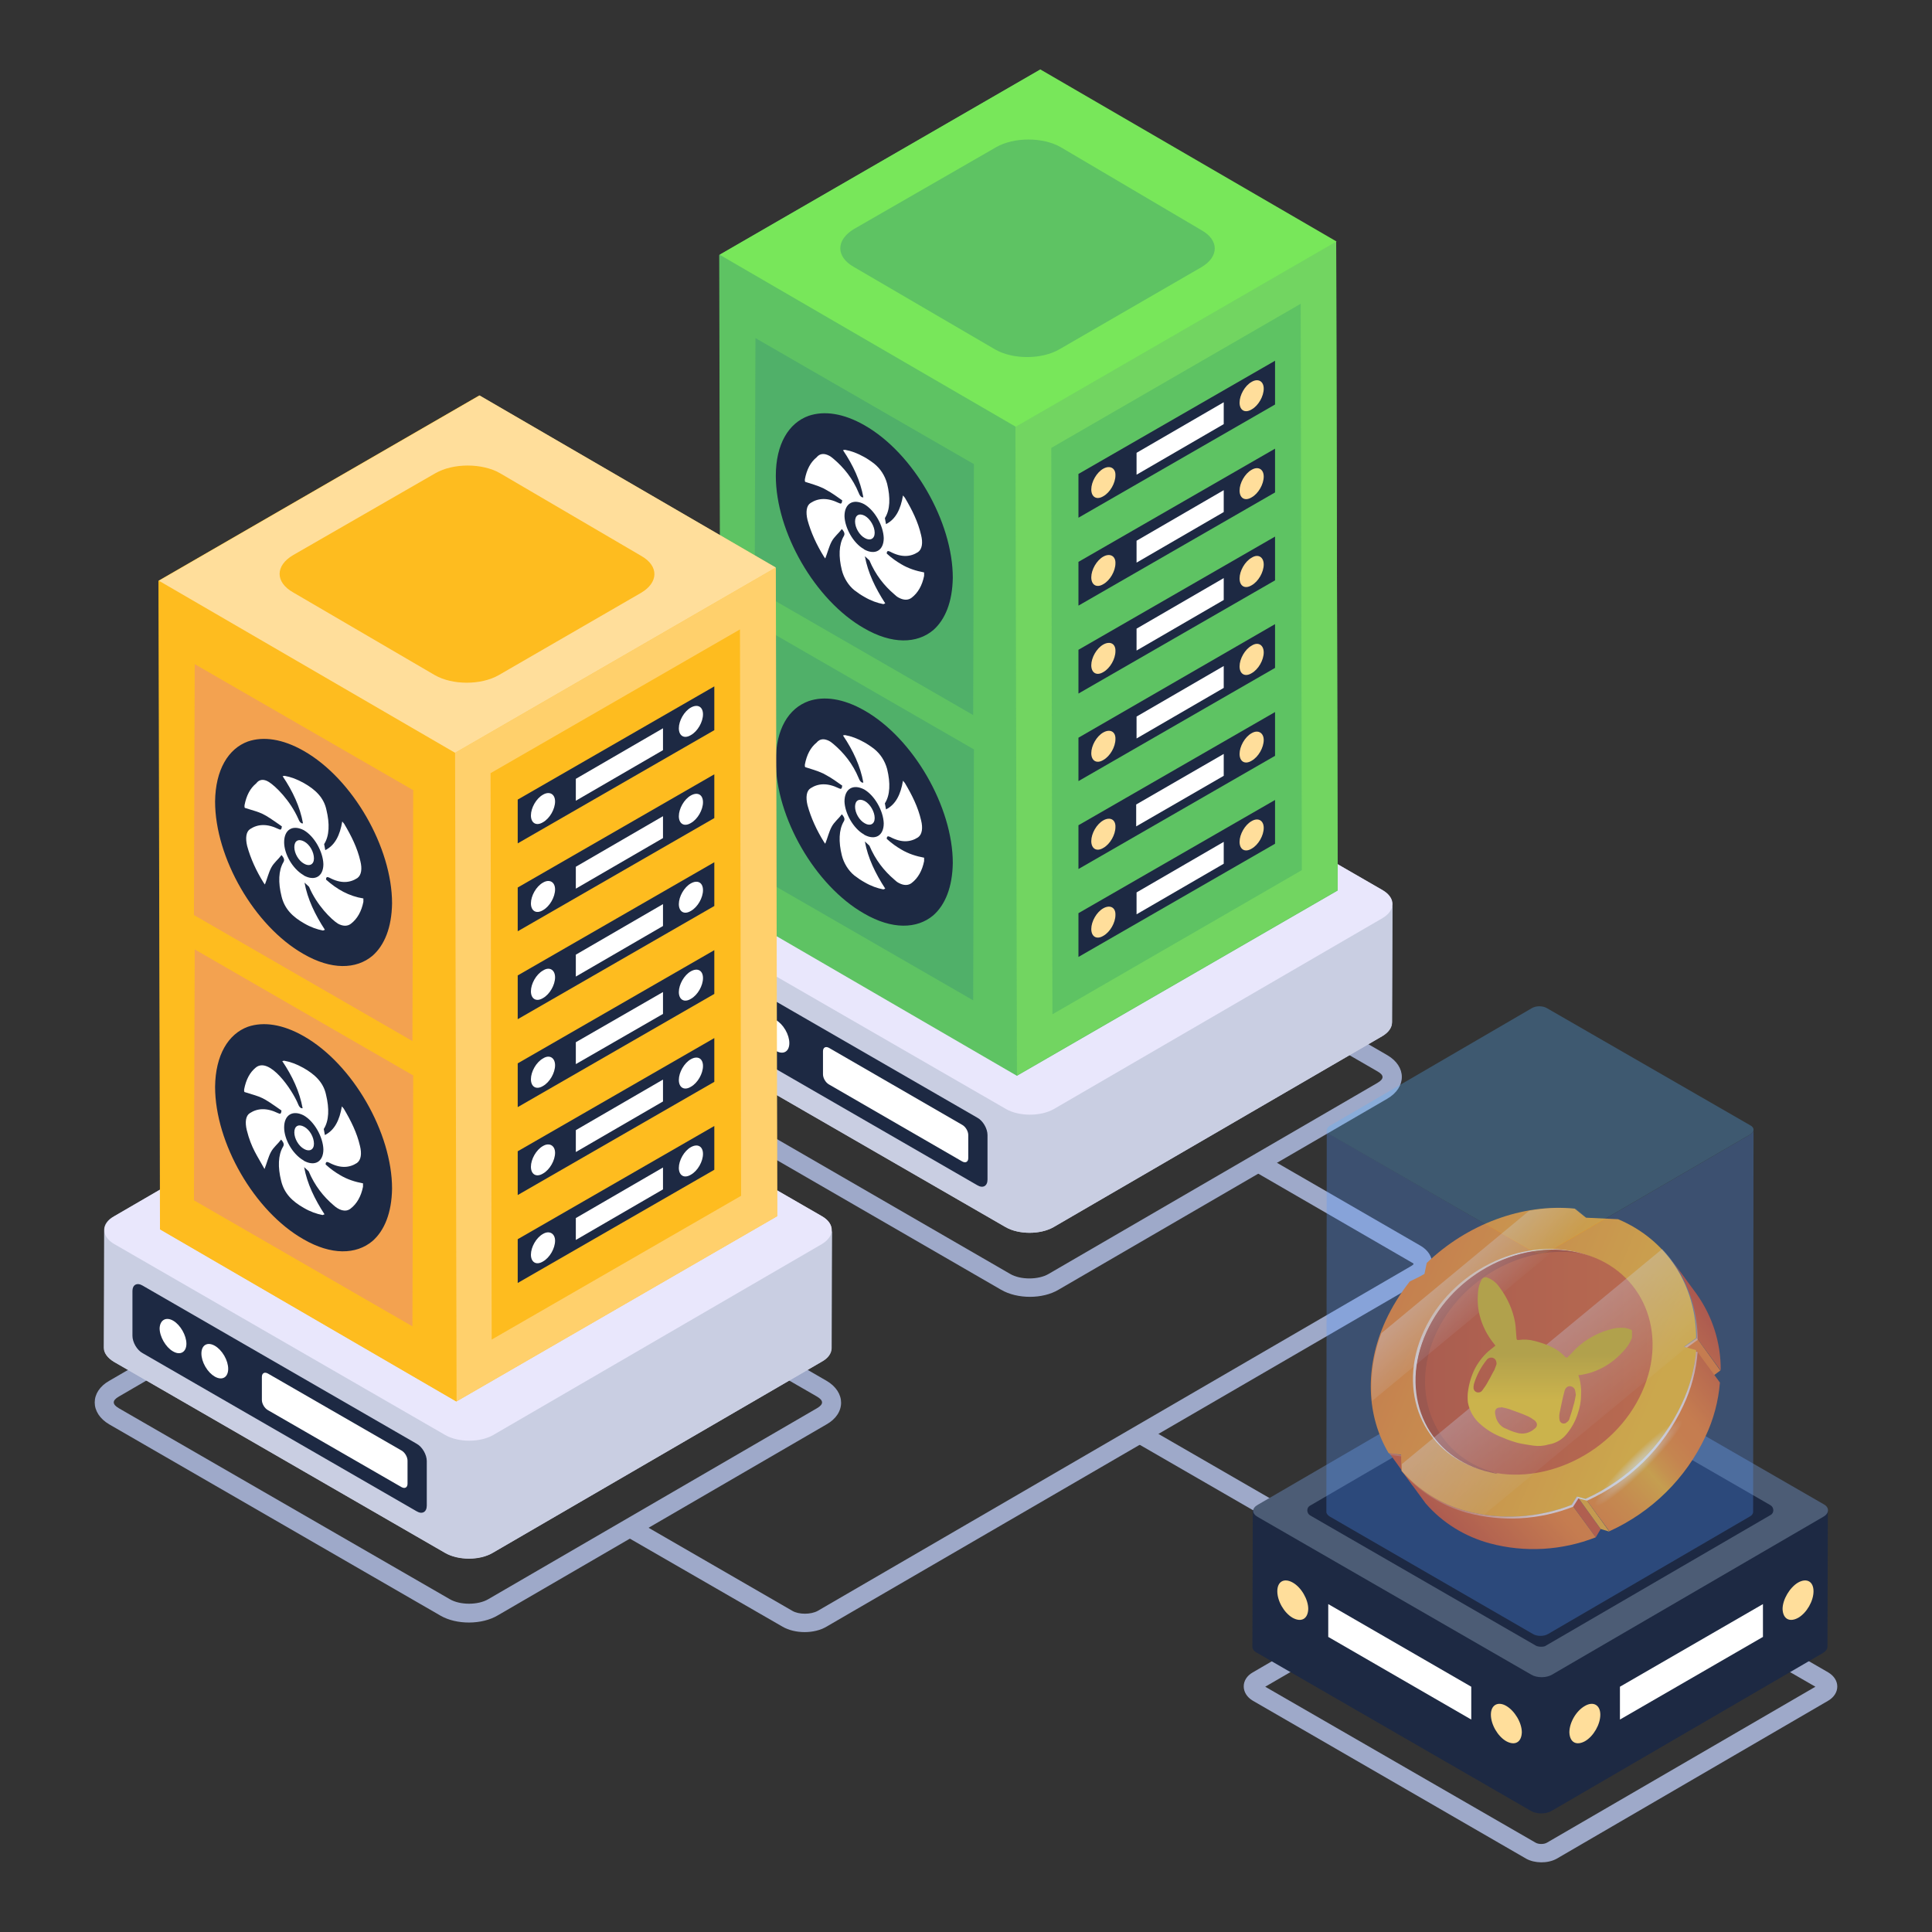 <?xml version="1.0" encoding="utf-8"?>
<!-- Generator: Adobe Illustrator 25.2.1, SVG Export Plug-In . SVG Version: 6.00 Build 0)  -->
<svg version="1.1" id="Layer_1" xmlns="http://www.w3.org/2000/svg" xmlns:xlink="http://www.w3.org/1999/xlink" x="0px" y="0px"
	 viewBox="0 0 512 512" style="enable-background:new 0 0 512 512;" xml:space="preserve">
<rect x="0" y="0" width="512" height="512" fill="#333333" stroke="none"/>
<style type="text/css">
	.st0{fill:#9EA9C9;}
	.st1{fill:#C9CEE2;}
	.st2{fill:#E9E7FC;}
	.st3{fill:#1D2943;}
	.st4{fill:#FFFFFF;}
	.st5{fill:#5EC363;}
	.st6{fill:#72D561;}
	.st7{fill:#78E75A;}
	.st8{fill:#50B069;}
	.st9{fill:#FFDE9B;}
	.st10{fill:#FEBC1F;}
	.st11{fill:#FFD06C;}
	.st12{fill:#F3A250;}
	.st13{fill:#4C5C75;}
	.st14{fill:#D84905;}
	.st15{fill:url(#SVGID_1_);}
	.st16{fill:#F67205;}
	.st17{fill:url(#SVGID_2_);}
	.st18{fill:#F69D05;}
	.st19{fill:url(#SVGID_3_);}
	.st20{opacity:0.7;fill:url(#SVGID_4_);enable-background:new    ;}
	.st21{fill:url(#SVGID_5_);}
	.st22{opacity:0.7;fill:url(#SVGID_6_);enable-background:new    ;}
	.st23{fill:url(#SVGID_7_);}
	.st24{fill:#BA3E05;}
	.st25{opacity:0.5;fill:url(#SVGID_8_);enable-background:new    ;}
	.st26{opacity:0.4;fill:url(#SVGID_9_);enable-background:new    ;}
	.st27{opacity:0.4;fill:url(#SVGID_10_);enable-background:new    ;}
	.st28{clip-path:url(#SVGID_12_);}
	.st29{fill-rule:evenodd;clip-rule:evenodd;fill:url(#SVGID_13_);}
	.st30{opacity:0.3;}
	.st31{fill:#5094FF;}
	.st32{fill:#57B3FE;}
</style>
<g>
	<g>
		<g>
			<g>
				<g>
					<g>
						<path class="st0" d="M265.3,341.8l-87.7-50.7c-5.2-3-5.2-8.6,0-11.6l87.1-50.6c4.2-2.5,10.9-2.5,15.2,0l87.7,50.7
							c5.2,3,5.2,8.6,0,11.6l-87.1,50.6C276.3,344.3,269.6,344.3,265.3,341.8z M272.3,232c-1.9,0-3.8,0.4-5.1,1.2L180,283.8
							c-1.9,1.1-1.7,2.1,0,3.1l87.7,50.7c2.7,1.6,7.5,1.6,10.2,0l87.1-50.6c1.9-1.1,1.8-2.1,0-3.1l-87.7-50.7
							C276,232.4,274.2,232,272.3,232z"/>
					</g>
				</g>
			</g>
			<g>
				<g>
					<g>
						<path class="st0" d="M116.8,428.2L29,377.5c-5.2-3-5.2-8.7,0-11.6l87.1-50.6c4.2-2.5,10.9-2.5,15.2,0l87.7,50.6
							c5.2,3,5.2,8.7,0,11.6l-87.1,50.6C127.7,430.6,121,430.6,116.8,428.2z M118.6,319.5l-87.1,50.6c-1.9,1.1-1.7,2.1,0,3.1
							l87.7,50.6c2.7,1.6,7.5,1.6,10.2,0l87.1-50.6c1.9-1.1,1.7-2.1,0-3.1l-87.7-50.6C126.1,317.9,121.3,317.9,118.6,319.5z"/>
					</g>
				</g>
			</g>
		</g>
		<g>
			<g>
				<g>
					<g>
						<g>
							<path class="st1" d="M366.4,235.9l-87.7-50.6c-3.5-2-9.2-2-12.7,0l-87.1,50.6c-1.7,1-2.6,2.3-2.6,3.7c0,0,0,0,0,0v0
								c0,0,0,0,0,0l-0.1,31.3c0,1.3,0.9,2.7,2.6,3.7l87.7,50.6c3.5,2,9.2,2,12.7,0l87.1-50.6c1.7-1,2.6-2.3,2.6-3.7l0.1-31.3
								c0,0.4-0.2,0.9-0.4,1.3C369.4,239.2,368.7,237.3,366.4,235.9z M176.6,240.9c0.1,0.2,0.1,0.4,0.2,0.6
								C176.7,241.3,176.7,241.1,176.6,240.9z M366.4,243.3l-87.1,50.6c-3.5,2-9.2,2-12.7,0l-87.7-50.6l87.7,50.6
								c3.5,2,9.2,2,12.7,0L366.4,243.3c0.9-0.5,1.5-1.1,2-1.7C367.9,242.2,367.3,242.8,366.4,243.3z"/>
						</g>
						<g>
							<g>
								<g>
									<g>
										<path class="st1" d="M366.4,243.3l-87.1,50.6c-3.5,2-9.2,2-12.7,0l-87.7-50.6c-1.8-1-2.7-2.4-2.6-3.7l-0.1,31.3
											c0,1.3,0.9,2.7,2.6,3.7l87.7,50.6c3.5,2,9.2,2,12.7,0l87.1-50.6c1.7-1,2.6-2.3,2.6-3.7l0.1-31.3
											C369,240.9,368.1,242.3,366.4,243.3z"/>
									</g>
								</g>
								<g>
									<g>
										<g>
											<path class="st2" d="M366.4,235.9c3.5,2,3.5,5.3,0,7.4l-87.1,50.6c-3.5,2-9.2,2-12.7,0l-87.7-50.6c-3.5-2-3.5-5.3,0-7.4
												l87.1-50.6c3.5-2,9.2-2,12.7,0L366.4,235.9z"/>
										</g>
									</g>
								</g>
							</g>
							<g>
								<g>
									<g>
										<g>
											<path class="st3" d="M183.7,255.8v11.8c0,1.7,1.2,3.8,2.7,4.6l72.6,41.9c1.5,0.9,2.7,0.2,2.7-1.5l0-11.8
												c0-1.7-1.2-3.8-2.7-4.6l-72.6-41.9C184.9,253.4,183.7,254.1,183.7,255.8z"/>
										</g>
									</g>
								</g>
								<g>
									<g>
										<g>
											<path class="st4" d="M255,298.1c0.9,0.5,1.6,1.7,1.6,2.7l0,6.1c0,1-0.7,1.4-1.6,0.9l-35.3-20.4c-0.9-0.5-1.6-1.7-1.6-2.7
												l0-6.1c0-1,0.7-1.4,1.6-0.9L255,298.1z"/>
										</g>
									</g>
								</g>
								<g>
									<g>
										<g>
											<g>
												<path class="st4" d="M194.5,263.7c1.9,1.1,3.5,3.9,3.5,6.1c0,2.2-1.6,3.2-3.6,2c-1.9-1.1-3.5-3.9-3.5-6.1
													C191,263.5,192.5,262.6,194.5,263.7z"/>
											</g>
										</g>
									</g>
									<g>
										<g>
											<g>
												
													<ellipse transform="matrix(0.865 -0.502 0.502 0.865 -109.958 140.256)" class="st4" cx="205.6" cy="274.4" rx="2.9" ry="5"/>
											</g>
										</g>
									</g>
								</g>
							</g>
						</g>
						<g>
							<path class="st5" d="M354.1,64.1l-78.5-45.6l-85,49.1l0.4,171.9l78.5,45.6l85-49.1L354.1,64.1z"/>
						</g>
						<g>
							<g>
								<g>
									<g>
										<g>
											<g>
												<g>
													<g>
														<g>
															<path class="st5" d="M190.7,67.5l0.4,171.9l78.5,45.6l-0.4-171.9L190.7,67.5z"/>
														</g>
													</g>
													<g>
														<g>
															<path class="st6" d="M269.1,113.1l0.4,171.9l85-49.1l-0.4-171.9L269.1,113.1z"/>
														</g>
													</g>
													<g>
														<g>
															<path class="st5" d="M345,230.6l-0.3-150.1l-66.1,38.2l0.3,150.1L345,230.6z"/>
														</g>
													</g>
													<g>
														<g>
															<path class="st7" d="M190.7,67.5l78.5,45.6l85-49.1l-78.5-45.6L190.7,67.5z"/>
														</g>
													</g>
												</g>
											</g>
										</g>
									</g>
								</g>
								<g>
									<g>
										<g>
											<path class="st5" d="M226.2,70.7l37.5,21.9c4.7,2.7,12.3,2.7,17,0l37.7-21.8c4.6-2.7,4.8-7.1,0-9.8L281.1,39
												c-4.7-2.7-12.4-2.7-17.1,0l-37.7,21.7C221.5,63.6,221.5,68,226.2,70.7z"/>
										</g>
									</g>
								</g>
							</g>
							<g>
								<g>
									<g>
										<path class="st8" d="M200.2,165.2l-0.2,66.5l57.9,33.4l0.2-66.5L200.2,165.2z"/>
									</g>
								</g>
							</g>
							<g>
								<g>
									<g>
										<g>
											<g>
												<path class="st3" d="M205.6,201.7c0,14.9,10.4,33,23.4,40.4c7.4,4.3,14,4.1,18.3,0.5c3.2-2.8,5.1-7.5,5.2-13.9
													c0-14.8-10.4-33-23.4-40.4c-5.6-3.2-10.7-3.9-14.8-2.5C209,187.7,205.6,193.2,205.6,201.7z"/>
											</g>
										</g>
									</g>
									<g>
										<g>
											<g>
												<g>
													<g>
														<g>
															<g>
																<g>
																	<g>
																		<g>
																			<g>
																				<path class="st4" d="M219.8,196.4c0.4,0.2,0.7,0.5,1.1,0.8c2.7,2.3,5.1,5.2,6.7,9.1c0.2,0.5,0.4,0.8,0.7,1
																					c0.1,0.1,0.3,0.1,0.5,0.1c-0.8-4.4-2.7-8.5-5.4-12.5l0.5-0.1c1.7,0.3,3.3,0.9,5.1,1.9c0.9,0.5,1.8,1.1,2.7,1.8
																					c1.6,1.3,2.8,3.1,3.4,5.3c0.9,3.7,0.8,6.9-0.6,9.1l0.3,1.6c2.6-1.3,3.9-4,4.5-7.6l0.5,0.6
																					c1.9,3.2,3.5,6.4,4.3,9.9c0.5,2,0.3,3.7-0.8,4.5c-2,1.3-4.4,1.5-7.4-0.1c-0.6-0.3-0.9-0.2-0.9,0.5
																					c1.3,1.2,2.6,2.1,3.8,2.8c2,1.2,4,1.8,6.1,2.2l0,0.9c-0.5,2.5-1.6,4.5-3.3,5.8c-0.9,0.7-2.1,0.7-3.4,0
																					c-0.4-0.2-0.8-0.5-1.2-0.9c-2.7-2.3-5-5.2-6.6-9l-1.2-1.1c0.8,4.4,2.8,8.5,5.4,12.5l-0.5,0.2
																					c-1.6-0.3-3.3-0.9-5-1.9c-0.9-0.5-1.8-1.1-2.7-1.8c-1.6-1.3-2.8-3.3-3.3-5.3c-0.9-3.6-0.8-6.8,0.5-9
																					c0.3-0.5,0.3-1-0.5-1.9c-0.9,1.2-2,2-2.7,3.3c-0.7,1.3-1.1,3-1.7,4.5l-0.3-0.4c-2-3.2-3.5-6.5-4.4-9.8
																					c-0.5-2.1-0.3-3.8,0.8-4.5c2-1.3,4.4-1.5,7.5,0c0.6,0.3,0.8,0.2,0.9-0.7c-1.4-1-2.8-2-4.1-2.7
																					c-0.3-0.2-0.6-0.3-0.9-0.5c-1.7-0.8-3.3-1.2-4.8-1.7l-0.1-0.2l0-0.5c0.5-2.6,1.5-4.5,3.1-5.8
																					C217.3,195.7,218.5,195.7,219.8,196.4z M228.9,221.1c0,0,0.1,0,0.1,0.1c2.9,1.6,5.2,0.3,5.2-3
																					c-0.1-3.3-2.4-7.4-5.2-9c-2.9-1.5-5.2-0.2-5.2,3.2C223.9,215.5,226.1,219.5,228.9,221.1z"/>
																			</g>
																		</g>
																	</g>
																</g>
																<g>
																	<g>
																		<g>
																			<path class="st4" d="M229.2,212.3c-1.5-0.8-2.6-0.2-2.6,1.5c0,1.6,1.1,3.6,2.6,4.4c1.4,0.8,2.6,0.2,2.6-1.4
																				C231.8,215.1,230.6,213.1,229.2,212.3z"/>
																		</g>
																	</g>
																</g>
															</g>
														</g>
													</g>
												</g>
											</g>
										</g>
									</g>
								</g>
							</g>
							<g>
								<g>
									<g>
										<path class="st8" d="M200.2,89.6l-0.2,66.5l57.9,33.4l0.2-66.5L200.2,89.6z"/>
									</g>
								</g>
							</g>
							<g>
								<g>
									<g>
										<g>
											<g>
												<path class="st3" d="M205.6,126.1c0,14.9,10.4,33,23.4,40.4c7.4,4.3,14,4.1,18.3,0.5c3.2-2.8,5.1-7.5,5.2-13.9
													c0-14.8-10.4-33-23.4-40.4c-5.6-3.2-10.7-3.9-14.8-2.5C209,112.1,205.6,117.7,205.6,126.1z"/>
											</g>
										</g>
									</g>
									<g>
										<g>
											<g>
												<g>
													<g>
														<g>
															<g>
																<g>
																	<g>
																		<g>
																			<g>
																				<path class="st4" d="M219.8,120.8c0.4,0.2,0.7,0.5,1.1,0.8c2.7,2.3,5.1,5.2,6.7,9.1c0.2,0.5,0.4,0.8,0.7,1
																					c0.1,0.1,0.3,0.1,0.5,0.1c-0.8-4.4-2.7-8.5-5.4-12.5l0.5-0.1c1.7,0.3,3.3,0.9,5.1,1.9c0.9,0.5,1.8,1.1,2.7,1.8
																					c1.6,1.3,2.8,3.1,3.4,5.3c0.9,3.7,0.8,6.9-0.6,9.1l0.3,1.6c2.6-1.3,3.9-4,4.5-7.6l0.5,0.6
																					c1.9,3.2,3.5,6.4,4.3,9.9c0.5,2,0.3,3.7-0.8,4.5c-2,1.3-4.4,1.5-7.4-0.1c-0.6-0.3-0.9-0.2-0.9,0.5
																					c1.3,1.2,2.6,2.1,3.8,2.8c2,1.2,4,1.8,6.1,2.2l0,0.9c-0.5,2.5-1.6,4.5-3.3,5.8c-0.9,0.7-2.1,0.7-3.4,0
																					c-0.4-0.2-0.8-0.5-1.2-0.9c-2.7-2.3-5-5.2-6.6-9l-1.2-1.1c0.8,4.4,2.8,8.5,5.4,12.5l-0.5,0.2
																					c-1.6-0.3-3.3-0.9-5-1.9c-0.9-0.5-1.8-1.1-2.7-1.8c-1.6-1.3-2.8-3.3-3.3-5.3c-0.9-3.6-0.8-6.8,0.5-9
																					c0.3-0.5,0.3-1-0.5-1.9c-0.9,1.2-2,2-2.7,3.3c-0.7,1.3-1.1,3-1.7,4.5l-0.3-0.4c-2-3.2-3.5-6.5-4.4-9.8
																					c-0.5-2.1-0.3-3.8,0.8-4.5c2-1.3,4.4-1.5,7.5,0c0.6,0.3,0.8,0.2,0.9-0.7c-1.4-1-2.8-2-4.1-2.7
																					c-0.3-0.2-0.6-0.3-0.9-0.5c-1.7-0.8-3.3-1.2-4.8-1.7l-0.1-0.2l0-0.5c0.5-2.6,1.5-4.5,3.1-5.8
																					C217.3,120.1,218.5,120.1,219.8,120.8z M228.9,145.5c0,0,0.1,0,0.1,0.1c2.9,1.6,5.2,0.3,5.2-3
																					c-0.1-3.3-2.4-7.4-5.2-9c-2.9-1.5-5.2-0.2-5.2,3.2C223.9,139.9,226.1,143.9,228.9,145.5z"/>
																			</g>
																		</g>
																	</g>
																</g>
																<g>
																	<g>
																		<g>
																			<path class="st4" d="M229.2,136.7c-1.5-0.8-2.6-0.2-2.6,1.5c0,1.6,1.1,3.6,2.6,4.4c1.4,0.8,2.6,0.2,2.6-1.4
																				C231.8,139.5,230.6,137.5,229.2,136.7z"/>
																		</g>
																	</g>
																</g>
															</g>
														</g>
													</g>
												</g>
											</g>
										</g>
									</g>
								</g>
							</g>
							<g>
								<g>
									<g>
										<g>
											<g>
												<path class="st3" d="M285.8,125.6v11.6l52.1-30l0-11.6L285.8,125.6z"/>
											</g>
										</g>
									</g>
									<g>
										<g>
											<g>
												<g>
													<path class="st9" d="M292.4,124.2c-1.8,1-3.2,3.5-3.2,5.5c0,2,1.4,2.9,3.2,1.8c1.8-1,3.2-3.5,3.2-5.5
														C295.7,124.1,294.2,123.2,292.4,124.2z"/>
												</g>
											</g>
										</g>
									</g>
								</g>
								<g>
									<g>
										<g>
											<g>
												<path class="st3" d="M285.8,148.9v11.6l52.1-30l0-11.6L285.8,148.9z"/>
											</g>
										</g>
									</g>
									<g>
										<g>
											<g>
												<g>
													<path class="st9" d="M292.4,147.5c-1.8,1-3.2,3.5-3.2,5.5c0,2,1.4,2.9,3.2,1.8c1.8-1,3.2-3.5,3.2-5.5
														C295.7,147.4,294.2,146.5,292.4,147.5z"/>
												</g>
											</g>
										</g>
									</g>
								</g>
								<g>
									<g>
										<g>
											<g>
												<path class="st3" d="M285.8,172.2v11.6l52.1-30l0-11.6L285.8,172.2z"/>
											</g>
										</g>
									</g>
									<g>
										<g>
											<g>
												<g>
													<path class="st9" d="M292.4,170.8c-1.8,1-3.2,3.5-3.2,5.5c0,2,1.4,2.9,3.2,1.8c1.8-1,3.2-3.5,3.2-5.5
														C295.7,170.6,294.2,169.8,292.4,170.8z"/>
												</g>
											</g>
										</g>
									</g>
								</g>
								<g>
									<g>
										<g>
											<g>
												<path class="st3" d="M285.8,195.5V207l52.1-30l0-11.6L285.8,195.5z"/>
											</g>
										</g>
									</g>
									<g>
										<g>
											<g>
												<g>
													<path class="st9" d="M292.4,194.1c-1.8,1-3.2,3.5-3.2,5.5c0,2,1.4,2.9,3.2,1.8c1.8-1,3.2-3.5,3.2-5.5
														C295.7,193.9,294.2,193.1,292.4,194.1z"/>
												</g>
											</g>
										</g>
									</g>
								</g>
								<g>
									<g>
										<g>
											<g>
												<path class="st3" d="M285.8,218.7v11.6l52.1-30l0-11.6L285.8,218.7z"/>
											</g>
										</g>
									</g>
									<g>
										<g>
											<g>
												<g>
													<path class="st9" d="M292.4,217.4c-1.8,1-3.2,3.5-3.2,5.5c0,2,1.4,2.9,3.2,1.8c1.8-1,3.2-3.5,3.2-5.5
														C295.7,217.2,294.2,216.4,292.4,217.4z"/>
												</g>
											</g>
										</g>
									</g>
								</g>
								<g>
									<g>
										<g>
											<g>
												<path class="st3" d="M285.8,242v11.6l52.1-30l0-11.6L285.8,242z"/>
											</g>
										</g>
									</g>
									<g>
										<g>
											<g>
												<g>
													<path class="st9" d="M292.4,240.7c-1.8,1-3.2,3.5-3.2,5.5c0,2,1.4,2.9,3.2,1.8c1.8-1,3.2-3.5,3.2-5.5
														C295.7,240.5,294.2,239.7,292.4,240.7z"/>
												</g>
											</g>
										</g>
									</g>
								</g>
							</g>
						</g>
					</g>
					<g>
						<g>
							<g>
								<g>
									<path class="st4" d="M324.3,106.6v5.8l-23.1,13.4l0-5.8L324.3,106.6z"/>
								</g>
							</g>
						</g>
						<g>
							<g>
								<g>
									<path class="st4" d="M324.3,129.9v5.8l-23.1,13.4l0-5.8L324.3,129.9z"/>
								</g>
							</g>
						</g>
						<g>
							<g>
								<g>
									<path class="st4" d="M324.3,153.2v5.8l-23.1,13.4l0-5.8L324.3,153.2z"/>
								</g>
							</g>
						</g>
						<g>
							<g>
								<g>
									<path class="st4" d="M324.3,176.5v5.8l-23.1,13.4l0-5.8L324.3,176.5z"/>
								</g>
							</g>
						</g>
						<g>
							<g>
								<g>
									<path class="st4" d="M324.3,199.8v5.8L301.1,219l0-5.8L324.3,199.8z"/>
								</g>
							</g>
						</g>
						<g>
							<g>
								<g>
									<path class="st4" d="M324.3,223.1v5.8l-23.1,13.4l0-5.8L324.3,223.1z"/>
								</g>
							</g>
						</g>
					</g>
					<g>
						<g>
							<g>
								<g>
									<path class="st9" d="M331.7,101.2c-1.8,1-3.2,3.5-3.2,5.5c0,2,1.4,2.9,3.2,1.8c1.8-1,3.2-3.5,3.2-5.5
										C334.9,101,333.4,100.2,331.7,101.2z"/>
								</g>
							</g>
						</g>
					</g>
					<g>
						<g>
							<g>
								<g>
									<path class="st9" d="M331.7,124.5c-1.8,1-3.2,3.5-3.2,5.5c0,2,1.4,2.9,3.2,1.8c1.8-1,3.2-3.5,3.2-5.5
										C334.9,124.3,333.4,123.5,331.7,124.5z"/>
								</g>
							</g>
						</g>
					</g>
					<g>
						<g>
							<g>
								<g>
									<path class="st9" d="M331.7,147.8c-1.8,1-3.2,3.5-3.2,5.5c0,2,1.4,2.9,3.2,1.8c1.8-1,3.2-3.5,3.2-5.5
										C334.9,147.6,333.4,146.7,331.7,147.8z"/>
								</g>
							</g>
						</g>
					</g>
					<g>
						<g>
							<g>
								<g>
									<path class="st9" d="M331.7,171.1c-1.8,1-3.2,3.5-3.2,5.5c0,2,1.4,2.9,3.2,1.8c1.8-1,3.2-3.5,3.2-5.5
										C334.9,170.9,333.4,170,331.7,171.1z"/>
								</g>
							</g>
						</g>
					</g>
					<g>
						<g>
							<g>
								<g>
									<path class="st9" d="M331.7,194.3c-1.8,1-3.2,3.5-3.2,5.5c0,2,1.4,2.9,3.2,1.8c1.8-1,3.2-3.5,3.2-5.5
										C334.9,194.2,333.4,193.3,331.7,194.3z"/>
								</g>
							</g>
						</g>
					</g>
					<g>
						<g>
							<g>
								<g>
									<path class="st9" d="M331.7,217.6c-1.8,1-3.2,3.5-3.2,5.5c0,2,1.4,2.9,3.2,1.8c1.8-1,3.2-3.5,3.2-5.5
										C334.9,217.4,333.4,216.6,331.7,217.6z"/>
								</g>
							</g>
						</g>
					</g>
				</g>
			</g>
			<g>
				<g>
					<g>
						<g>
							<path class="st1" d="M220.5,326l-0.1,31.3c0,1.3-0.9,2.7-2.7,3.6l-87.1,50.6c-3.4,2.1-9.2,2.1-12.7,0l-87.7-50.6
								c-1.8-1.1-2.7-2.4-2.7-3.7l0.1-31.3c0-1.3,0.9-2.7,2.7-3.6l87.1-50.6c3.4-2.1,9.2-2.1,12.7,0l87.7,50.6c2.4,1.4,3,3.2,2.2,5
								C220.2,326.8,220.5,326.4,220.5,326z"/>
						</g>
						<g>
							<g>
								<g>
									<g>
										<path class="st1" d="M217.8,329.6l-87.1,50.6c-3.5,2-9.2,2-12.7,0l-87.7-50.6c-1.8-1-2.7-2.4-2.6-3.7l-0.1,31.3
											c0,1.3,0.9,2.7,2.6,3.7l87.7,50.6c3.5,2,9.2,2,12.7,0l87.1-50.6c1.7-1,2.6-2.3,2.6-3.7l0.1-31.3
											C220.4,327.3,219.6,328.6,217.8,329.6z"/>
									</g>
								</g>
								<g>
									<g>
										<g>
											<path class="st2" d="M217.8,322.3c3.5,2,3.5,5.3,0,7.4l-87.1,50.6c-3.5,2-9.2,2-12.7,0l-87.7-50.6c-3.5-2-3.5-5.3,0-7.4
												l87.1-50.6c3.5-2,9.2-2,12.7,0L217.8,322.3z"/>
										</g>
									</g>
								</g>
							</g>
							<g>
								<g>
									<g>
										<g>
											<path class="st3" d="M35.1,342.1V354c0,1.7,1.2,3.8,2.7,4.6l72.6,41.9c1.5,0.9,2.7,0.2,2.7-1.5l0-11.8
												c0-1.7-1.2-3.8-2.7-4.6l-72.6-41.9C36.3,339.8,35.1,340.5,35.1,342.1z"/>
										</g>
									</g>
								</g>
								<g>
									<g>
										<g>
											<path class="st4" d="M106.4,384.4c0.9,0.5,1.6,1.7,1.6,2.7l0,6.1c0,1-0.7,1.4-1.6,0.9L71,373.7c-0.9-0.5-1.6-1.7-1.6-2.7
												l0-6.1c0-1,0.7-1.4,1.6-0.9L106.4,384.4z"/>
										</g>
									</g>
								</g>
								<g>
									<g>
										<g>
											<g>
												<path class="st4" d="M45.9,350c1.9,1.1,3.5,3.9,3.5,6.1c0,2.2-1.6,3.2-3.6,2c-1.9-1.1-3.5-3.9-3.5-6.1
													C42.4,349.8,44,348.9,45.9,350z"/>
											</g>
										</g>
									</g>
									<g>
										<g>
											<g>
												
													<ellipse transform="matrix(0.865 -0.502 0.502 0.865 -173.365 77.287)" class="st4" cx="56.9" cy="360.7" rx="2.9" ry="5"/>
											</g>
										</g>
									</g>
								</g>
							</g>
						</g>
						<g>
							<path class="st10" d="M205.5,150.4l-78.5-45.6l-85,49.1l0.4,171.9l78.5,45.6l85-49.1L205.5,150.4z"/>
						</g>
						<g>
							<g>
								<g>
									<g>
										<g>
											<g>
												<g>
													<g>
														<g>
															<path class="st10" d="M42.1,153.9l0.4,171.9l78.5,45.6l-0.4-171.9L42.1,153.9z"/>
														</g>
													</g>
													<g>
														<g>
															<path class="st11" d="M120.6,199.5l0.4,171.9l85-49.1l-0.4-171.9L120.6,199.5z"/>
														</g>
													</g>
													<g>
														<g>
															<path class="st10" d="M196.4,316.9l-0.3-150.1L130,204.9l0.3,150.1L196.4,316.9z"/>
														</g>
													</g>
													<g>
														<g>
															<path class="st9" d="M42.1,153.9l78.5,45.6l85-49.1l-78.5-45.6L42.1,153.9z"/>
														</g>
													</g>
												</g>
											</g>
										</g>
									</g>
								</g>
								<g>
									<g>
										<g>
											<path class="st10" d="M77.7,157l37.5,21.9c4.7,2.7,12.3,2.7,17,0l37.7-21.8c4.6-2.7,4.8-7.1,0-9.8l-37.4-21.9
												c-4.7-2.7-12.4-2.7-17.1,0l-37.7,21.7C72.9,149.9,72.9,154.3,77.7,157z"/>
										</g>
									</g>
								</g>
							</g>
							<g>
								<g>
									<g>
										<path class="st12" d="M51.6,251.6l-0.2,66.5l57.9,33.4l0.2-66.5L51.6,251.6z"/>
									</g>
								</g>
							</g>
							<g>
								<g>
									<g>
										<g>
											<g>
												<path class="st3" d="M57,288c0,14.9,10.4,33,23.4,40.4c7.4,4.3,14,4.1,18.3,0.5c3.2-2.8,5.1-7.5,5.2-13.9
													c0-14.8-10.4-33-23.4-40.4c-5.6-3.2-10.7-3.9-14.8-2.5C60.5,274,57.1,279.6,57,288z"/>
											</g>
										</g>
									</g>
									<g>
										<g>
											<g>
												<g>
													<g>
														<g>
															<g>
																<g>
																	<g>
																		<g>
																			<g>
																				<path class="st4" d="M79,292.6c0.2,0.5,0.4,0.8,0.7,1c0.1,0.1,0.3,0.1,0.5,0.1c-0.8-4.4-2.7-8.5-5.4-12.5
																					l0.5-0.1c1.7,0.3,3.3,0.9,5.1,1.9c3,1.7,5.3,3.8,6,7.1c0.9,3.7,0.8,6.9-0.6,9.1l0.3,1.6c2.6-1.3,3.9-4,4.5-7.6
																					l0.5,0.6c1.9,3.2,3.5,6.4,4.3,9.9c0.5,2,0.3,3.7-0.8,4.5c-2,1.3-4.4,1.5-7.4-0.1c-0.6-0.3-0.9-0.2-0.9,0.5
																					c1.3,1.2,2.6,2.1,3.8,2.8c2,1.2,4,1.8,6.1,2.2l0,0.9c-0.5,2.5-1.6,4.5-3.3,5.8c-1.4,1.1-3.2,0.3-4.5-0.9
																					c-2.7-2.3-5-5.2-6.6-9l-1.2-1.1c0.8,4.4,2.8,8.5,5.4,12.5l-0.5,0.2c-1.6-0.3-3.3-0.9-5-1.9
																					c-3-1.7-5.2-3.8-6-7.2c-0.9-3.6-0.8-6.8,0.5-9c0.3-0.5,0.3-1-0.5-1.9c-0.9,1.2-2,2-2.7,3.3
																					c-0.7,1.3-1.1,3-1.7,4.5c-1.9-3.5-3.5-5.5-4.7-10.3c-0.5-2.1-0.3-3.8,0.8-4.5c2-1.3,4.4-1.5,7.5,0
																					c0.6,0.3,0.8,0.2,0.9-0.7c-5.4-3.8-5-3.4-9.8-4.9l-0.1-0.2l0-0.5c0.5-2.6,1.5-4.5,3.1-5.8
																					C71.4,280,77.4,288.7,79,292.6z M80.4,307.5c0,0,0.1,0,0.1,0.1c2.9,1.6,5.2,0.3,5.2-3c-0.1-3.3-2.4-7.4-5.2-9
																					c-2.9-1.5-5.2-0.2-5.2,3.2C75.3,301.9,77.5,305.8,80.4,307.5z"/>
																			</g>
																		</g>
																	</g>
																</g>
																<g>
																	<g>
																		<g>
																			<path class="st4" d="M80.6,298.6c-1.5-0.8-2.6-0.2-2.6,1.5c0,1.6,1.1,3.6,2.6,4.4c1.4,0.8,2.6,0.2,2.6-1.4
																				C83.2,301.4,82.1,299.4,80.6,298.6z"/>
																		</g>
																	</g>
																</g>
															</g>
														</g>
													</g>
												</g>
											</g>
										</g>
									</g>
								</g>
							</g>
							<g>
								<g>
									<g>
										<path class="st12" d="M51.6,176l-0.2,66.5l57.9,33.4l0.2-66.5L51.6,176z"/>
									</g>
								</g>
							</g>
							<g>
								<g>
									<g>
										<g>
											<g>
												<path class="st3" d="M57,212.4c0,14.9,10.4,33,23.4,40.4c7.4,4.3,14,4.1,18.3,0.5c3.2-2.8,5.1-7.5,5.2-13.9
													c0-14.8-10.4-33-23.4-40.4c-5.6-3.2-10.7-3.9-14.8-2.5C60.5,198.4,57.1,204,57,212.4z"/>
											</g>
										</g>
									</g>
									<g>
										<g>
											<g>
												<g>
													<g>
														<g>
															<g>
																<g>
																	<g>
																		<g>
																			<g>
																				<path class="st4" d="M71.2,207.2c1.8,1.1,5.7,4.9,7.9,9.9c0.2,0.5,0.4,0.8,0.7,1c0.1,0.1,0.3,0.1,0.5,0.1
																					c-0.8-4.4-2.7-8.5-5.4-12.5l0.5-0.1c1.7,0.3,3.3,0.9,5.1,1.9c3,1.7,5.3,3.8,6,7.1c0.9,3.7,0.8,6.9-0.6,9.1
																					l0.3,1.6c2.6-1.3,3.9-4,4.5-7.6l0.5,0.6c1.9,3.2,3.5,6.4,4.3,9.9c0.5,2,0.3,3.7-0.8,4.5c-2,1.3-4.4,1.5-7.4-0.1
																					c-0.6-0.3-0.9-0.2-0.9,0.5c2.9,2.6,6.1,4.4,9.9,5l0,0.9c-0.5,2.5-1.6,4.5-3.3,5.8c-0.9,0.7-2.1,0.7-3.4,0
																					c-1.8-1.1-5.7-5-7.7-9.8l-1.2-1.1c0.8,4.4,2.8,8.5,5.4,12.5l-0.5,0.2c-1.6-0.3-3.3-0.9-5-1.9
																					c-3-1.7-5.2-3.8-6-7.2c-0.9-3.6-0.8-6.8,0.5-9c0.3-0.5,0.3-1-0.5-1.9c-0.9,1.2-2,2-2.7,3.3
																					c-0.7,1.3-1.1,3-1.7,4.5l-0.3-0.4c-2-3.2-3.5-6.5-4.4-9.8c-0.5-2.1-0.3-3.8,0.8-4.5c2-1.3,4.4-1.5,7.5,0
																					c0.6,0.3,0.8,0.2,0.9-0.7c-5.4-3.8-5-3.4-9.8-4.9l-0.1-0.2l0-0.5c0.5-2.6,1.5-4.5,3.1-5.8
																					C68.7,206.5,69.9,206.4,71.2,207.2z M80.4,231.9c0,0,0.1,0,0.1,0.1c2.9,1.6,5.2,0.3,5.2-3
																					c-0.1-3.3-2.4-7.4-5.2-9c-2.9-1.5-5.2-0.2-5.2,3.2C75.3,226.3,77.5,230.2,80.4,231.9z"/>
																			</g>
																		</g>
																	</g>
																</g>
																<g>
																	<g>
																		<g>
																			<path class="st4" d="M80.6,223c-1.5-0.8-2.6-0.2-2.6,1.5c0,1.6,1.1,3.6,2.6,4.4c1.4,0.8,2.6,0.2,2.6-1.4
																				C83.2,225.8,82.1,223.8,80.6,223z"/>
																		</g>
																	</g>
																</g>
															</g>
														</g>
													</g>
												</g>
											</g>
										</g>
									</g>
								</g>
							</g>
							<g>
								<g>
									<g>
										<g>
											<g>
												<path class="st3" d="M137.2,211.9v11.6l52.1-30l0-11.6L137.2,211.9z"/>
											</g>
										</g>
									</g>
									<g>
										<g>
											<g>
												<g>
													<path class="st4" d="M143.9,210.6c-1.8,1-3.2,3.5-3.2,5.5c0,2,1.4,2.9,3.2,1.8c1.8-1,3.2-3.5,3.2-5.5
														C147.1,210.4,145.6,209.6,143.9,210.6z"/>
												</g>
											</g>
										</g>
									</g>
								</g>
								<g>
									<g>
										<g>
											<g>
												<path class="st3" d="M137.2,235.2v11.6l52.1-30l0-11.6L137.2,235.2z"/>
											</g>
										</g>
									</g>
									<g>
										<g>
											<g>
												<g>
													<path class="st4" d="M143.9,233.9c-1.8,1-3.2,3.5-3.2,5.5c0,2,1.4,2.9,3.2,1.8c1.8-1,3.2-3.5,3.2-5.5
														C147.1,233.7,145.6,232.9,143.9,233.9z"/>
												</g>
											</g>
										</g>
									</g>
								</g>
								<g>
									<g>
										<g>
											<g>
												<path class="st3" d="M137.2,258.5v11.6l52.1-30l0-11.6L137.2,258.5z"/>
											</g>
										</g>
									</g>
									<g>
										<g>
											<g>
												<g>
													<path class="st4" d="M143.9,257.2c-1.8,1-3.2,3.5-3.2,5.5c0,2,1.4,2.9,3.2,1.8c1.8-1,3.2-3.5,3.2-5.5
														C147.1,257,145.6,256.1,143.9,257.2z"/>
												</g>
											</g>
										</g>
									</g>
								</g>
								<g>
									<g>
										<g>
											<g>
												<path class="st3" d="M137.2,281.8v11.6l52.1-30l0-11.6L137.2,281.8z"/>
											</g>
										</g>
									</g>
									<g>
										<g>
											<g>
												<g>
													<path class="st4" d="M143.9,280.5c-1.8,1-3.2,3.5-3.2,5.5c0,2,1.4,2.9,3.2,1.8c1.8-1,3.2-3.5,3.2-5.5
														C147.1,280.3,145.6,279.4,143.9,280.5z"/>
												</g>
											</g>
										</g>
									</g>
								</g>
								<g>
									<g>
										<g>
											<g>
												<path class="st3" d="M137.2,305.1v11.6l52.1-30l0-11.6L137.2,305.1z"/>
											</g>
										</g>
									</g>
									<g>
										<g>
											<g>
												<g>
													<path class="st4" d="M143.9,303.7c-1.8,1-3.2,3.5-3.2,5.5c0,2,1.4,2.9,3.2,1.8c1.8-1,3.2-3.5,3.2-5.5
														C147.1,303.6,145.6,302.7,143.9,303.7z"/>
												</g>
											</g>
										</g>
									</g>
								</g>
								<g>
									<g>
										<g>
											<g>
												<path class="st3" d="M137.2,328.4V340l52.1-30l0-11.6L137.2,328.4z"/>
											</g>
										</g>
									</g>
									<g>
										<g>
											<g>
												<g>
													<path class="st4" d="M143.9,327c-1.8,1-3.2,3.5-3.2,5.5c0,2,1.4,2.9,3.2,1.8c1.8-1,3.2-3.5,3.2-5.5
														C147.1,326.9,145.6,326,143.9,327z"/>
												</g>
											</g>
										</g>
									</g>
								</g>
							</g>
						</g>
					</g>
					<g>
						<g>
							<g>
								<g>
									<path class="st4" d="M175.7,193v5.8l-23.1,13.4l0-5.8L175.7,193z"/>
								</g>
							</g>
						</g>
						<g>
							<g>
								<g>
									<path class="st4" d="M175.7,216.3v5.8l-23.1,13.4l0-5.8L175.7,216.3z"/>
								</g>
							</g>
						</g>
						<g>
							<g>
								<g>
									<path class="st4" d="M175.7,239.6v5.8l-23.1,13.4l0-5.8L175.7,239.6z"/>
								</g>
							</g>
						</g>
						<g>
							<g>
								<g>
									<path class="st4" d="M175.7,262.9v5.8L152.6,282l0-5.8L175.7,262.9z"/>
								</g>
							</g>
						</g>
						<g>
							<g>
								<g>
									<path class="st4" d="M175.7,286.1v5.8l-23.1,13.4l0-5.8L175.7,286.1z"/>
								</g>
							</g>
						</g>
						<g>
							<g>
								<g>
									<path class="st4" d="M175.7,309.4v5.8l-23.1,13.4l0-5.8L175.7,309.4z"/>
								</g>
							</g>
						</g>
					</g>
					<g>
						<g>
							<g>
								<g>
									<path class="st4" d="M183.1,187.5c-1.8,1-3.2,3.5-3.2,5.5c0,2,1.4,2.9,3.2,1.8c1.8-1,3.2-3.5,3.2-5.5
										C186.3,187.3,184.9,186.5,183.1,187.5z"/>
								</g>
							</g>
						</g>
					</g>
					<g>
						<g>
							<g>
								<g>
									<path class="st4" d="M183.1,210.8c-1.8,1-3.2,3.5-3.2,5.5c0,2,1.4,2.9,3.2,1.8c1.8-1,3.2-3.5,3.2-5.5
										C186.3,210.6,184.9,209.8,183.1,210.8z"/>
								</g>
							</g>
						</g>
					</g>
					<g>
						<g>
							<g>
								<g>
									<path class="st4" d="M183.1,234.1c-1.8,1-3.2,3.5-3.2,5.5c0,2,1.4,2.9,3.2,1.8c1.8-1,3.2-3.5,3.2-5.5
										C186.3,233.9,184.9,233.1,183.1,234.1z"/>
								</g>
							</g>
						</g>
					</g>
					<g>
						<g>
							<g>
								<g>
									<path class="st4" d="M183.1,257.4c-1.8,1-3.2,3.5-3.2,5.5c0,2,1.4,2.9,3.2,1.8c1.8-1,3.2-3.5,3.2-5.5
										C186.3,257.2,184.9,256.4,183.1,257.4z"/>
								</g>
							</g>
						</g>
					</g>
					<g>
						<g>
							<g>
								<g>
									<path class="st4" d="M183.1,280.7c-1.8,1-3.2,3.5-3.2,5.5c0,2,1.4,2.9,3.2,1.8c1.8-1,3.2-3.5,3.2-5.5
										C186.3,280.5,184.9,279.7,183.1,280.7z"/>
								</g>
							</g>
						</g>
					</g>
					<g>
						<g>
							<g>
								<g>
									<path class="st4" d="M183.1,304c-1.8,1-3.2,3.5-3.2,5.5c0,2,1.4,2.9,3.2,1.8c1.8-1,3.2-3.5,3.2-5.5
										C186.3,303.8,184.9,303,183.1,304z"/>
								</g>
							</g>
						</g>
					</g>
				</g>
			</g>
		</g>
		<g>
			<g>
				<g>
					<g>
						<path class="st0" d="M207.4,431.1L167,407.8c-1.2-0.7-1.6-2.2-0.9-3.4c0.7-1.2,2.2-1.6,3.4-0.9l40.5,23.4c1.7,1,4.9,1,6.7,0
							l157.3-91.4c0.8-0.5,0.8-0.6,0-1L333.4,311c-1.2-0.7-1.6-2.2-0.9-3.4c0.7-1.2,2.2-1.6,3.4-0.9l40.5,23.4
							c4.2,2.4,4.2,7.2,0,9.6L219,431.1C215.8,433,210.7,433,207.4,431.1z"/>
					</g>
				</g>
			</g>
		</g>
	</g>
	<g>
		<g>
			<path class="st0" d="M343.8,407l-42.6-24.6c-1.2-0.7-1.6-2.2-0.9-3.4c0.7-1.2,2.2-1.6,3.4-0.9l42.6,24.6c1.2,0.7,1.6,2.2,0.9,3.4
				C346.5,407.2,345,407.6,343.8,407z"/>
		</g>
	</g>
	<g>
		<g>
			<g>
				<g>
					<path class="st0" d="M404.5,492.6L332,450.7c-3.2-1.9-3.2-5.7,0-7.5l72-41.9c2.3-1.3,5.7-1.3,8,0l72.5,41.9
						c3.2,1.9,3.2,5.6,0,7.5c0,0,0,0,0,0l-72,41.9C410.1,493.9,406.7,493.8,404.5,492.6z M335.3,447l71.6,41.3
						c0.8,0.5,2.3,0.5,3.1,0l71.1-41.3l-71.6-41.3c-0.8-0.4-2.3-0.4-3.1,0L335.3,447z"/>
				</g>
			</g>
		</g>
		<g>
			<g>
				<g>
					<g>
						<path class="st3" d="M484.4,400.3l-0.1,36.1c0,0.6-0.4,1.1-1.1,1.6l-72,41.9c-1.5,0.9-4,0.9-5.5,0L333.1,438
							c-0.8-0.4-1.2-1-1.2-1.6l0.1-36.2L484.4,400.3z"/>
					</g>
				</g>
			</g>
			<g>
				<g>
					<g>
						<path class="st13" d="M483.3,401.9l-72,41.9c-1.5,0.9-4,0.9-5.5,0l-72.5-41.8c-1.6-0.9-1.6-2.3,0-3.2l72-41.9
							c1.5-0.9,4-0.9,5.6,0l72.5,41.8C484.8,399.5,484.8,401,483.3,401.9z"/>
					</g>
				</g>
			</g>
			<g>
				<g>
					<g>
						<path class="st3" d="M408.4,436.4c-0.5,0-1.1-0.1-1.4-0.3l-59.8-34.5c-1-0.6-1-2.1,0-2.6l59.4-34.6c0.2-0.1,0.7-0.3,1.4-0.3
							c0.5,0,1.1,0.1,1.4,0.3l59.8,34.5c1,0.6,1,2.1,0,2.6l-59.5,34.6C409.5,436.3,409,436.4,408.4,436.4z"/>
					</g>
				</g>
			</g>
			<g>
				<g>
					<g>
						<g>
							<path class="st9" d="M420,452.1c2.2-1.3,4.1-0.3,4.1,2.3c0,2.6-1.8,5.7-4,7c-2.3,1.3-4.1,0.4-4.2-2.3
								C415.9,456.5,417.7,453.4,420,452.1z"/>
						</g>
					</g>
				</g>
				<g>
					<g>
						<g>
							<path class="st9" d="M476.5,419.4c2.3-1.3,4.1-0.3,4.1,2.3c0,2.6-1.8,5.7-4,7c-2.3,1.3-4.1,0.4-4.2-2.3
								C472.4,423.9,474.3,420.7,476.5,419.4z"/>
						</g>
					</g>
				</g>
				<g>
					<g>
						<g>
							<path class="st4" d="M467.2,425.1l0,8.7l-37.9,21.9l0-8.7L467.2,425.1z"/>
						</g>
					</g>
				</g>
			</g>
			<g>
				<g>
					<g>
						<g>
							<path class="st9" d="M399.2,452.1c-2.2-1.3-4.1-0.3-4.1,2.3c0,2.6,1.8,5.7,4,7c2.3,1.3,4.1,0.4,4.2-2.3
								C403.3,456.5,401.4,453.4,399.2,452.1z"/>
						</g>
					</g>
				</g>
				<g>
					<g>
						<g>
							<path class="st9" d="M342.6,419.4c-2.3-1.3-4.1-0.3-4.1,2.3c0,2.6,1.8,5.7,4,7c2.3,1.3,4.1,0.4,4.2-2.3
								C346.7,423.9,344.9,420.7,342.6,419.4z"/>
						</g>
					</g>
				</g>
				<g>
					<g>
						<g>
							<path class="st4" d="M352,425.1l0,8.7l37.9,21.9l0-8.7L352,425.1z"/>
						</g>
					</g>
				</g>
			</g>
		</g>
	</g>
</g>
<g>
	<g id="OBJECTS">
		<g>
			<polygon class="st14" points="371.5,385.6 377.8,394.2 374.4,393.7 368.2,385.1 			"/>
			
				<linearGradient id="SVGID_1_" gradientUnits="userSpaceOnUse" x1="586.03" y1="47.785" x2="656.45" y2="108.889" gradientTransform="matrix(1 0 0 -1 -203.755 454.927)">
				<stop  offset="0" style="stop-color:#D13F05"/>
				<stop  offset="0.292" style="stop-color:#F67205"/>
				<stop  offset="0.367" style="stop-color:#F67705"/>
				<stop  offset="0.453" style="stop-color:#F68505"/>
				<stop  offset="0.544" style="stop-color:#F69C05"/>
				<stop  offset="0.564" style="stop-color:#F6A205"/>
				<stop  offset="0.598" style="stop-color:#F69005"/>
				<stop  offset="0.643" style="stop-color:#F67F05"/>
				<stop  offset="0.693" style="stop-color:#F67505"/>
				<stop  offset="0.755" style="stop-color:#F67205"/>
				<stop  offset="1" style="stop-color:#D13F05"/>
			</linearGradient>
			<path class="st15" d="M443.3,334.3c2.1,2.9,4.2,5.7,6.3,8.6c4.2,5.9,6.5,13,6.4,20.3l-6.3-8.6
				C449.8,347.3,447.5,340.2,443.3,334.3z"/>
			<polygon class="st16" points="449.7,354.6 455.9,363.2 452.8,365.5 446.5,356.9 			"/>
			<polygon class="st14" points="418,396.6 424.2,405.2 422.9,407.4 416.6,398.8 			"/>
			
				<linearGradient id="SVGID_2_" gradientUnits="userSpaceOnUse" x1="588.244" y1="45.241" x2="658.66" y2="106.341" gradientTransform="matrix(1 0 0 -1 -203.755 454.927)">
				<stop  offset="0" style="stop-color:#D13F05"/>
				<stop  offset="0.292" style="stop-color:#F67205"/>
				<stop  offset="0.367" style="stop-color:#F67705"/>
				<stop  offset="0.453" style="stop-color:#F68505"/>
				<stop  offset="0.544" style="stop-color:#F69C05"/>
				<stop  offset="0.564" style="stop-color:#F6A205"/>
				<stop  offset="0.598" style="stop-color:#F69005"/>
				<stop  offset="0.643" style="stop-color:#F67F05"/>
				<stop  offset="0.693" style="stop-color:#F67505"/>
				<stop  offset="0.755" style="stop-color:#F67205"/>
				<stop  offset="1" style="stop-color:#D13F05"/>
			</linearGradient>
			<path class="st17" d="M416.6,398.8l6.3,8.6c-8.9,3.5-18.8,4.1-28.1,1.6c-6.6-1.8-12.5-5.4-17-10.6l-6.3-8.6
				c4.5,5.1,10.4,8.8,17,10.6C397.8,402.9,407.7,402.3,416.6,398.8z"/>
			<polygon class="st18" points="420.3,397.3 426.5,405.9 424.2,405.2 418,396.6 			"/>
			
				<linearGradient id="SVGID_3_" gradientUnits="userSpaceOnUse" x1="598.133" y1="33.843" x2="668.551" y2="94.944" gradientTransform="matrix(1 0 0 -1 -203.755 454.927)">
				<stop  offset="0" style="stop-color:#D13F05"/>
				<stop  offset="0.292" style="stop-color:#F67205"/>
				<stop  offset="0.367" style="stop-color:#F67705"/>
				<stop  offset="0.453" style="stop-color:#F68505"/>
				<stop  offset="0.544" style="stop-color:#F69C05"/>
				<stop  offset="0.564" style="stop-color:#F6A205"/>
				<stop  offset="0.598" style="stop-color:#F69005"/>
				<stop  offset="0.643" style="stop-color:#F67F05"/>
				<stop  offset="0.693" style="stop-color:#F67505"/>
				<stop  offset="0.755" style="stop-color:#F67205"/>
				<stop  offset="1" style="stop-color:#D13F05"/>
			</linearGradient>
			<path class="st19" d="M449.5,357.8l6.3,8.6c-0.4,4.9-1.7,9.8-3.8,14.2c-5.2,11.2-14.3,20.1-25.5,25.2l-6.3-8.6
				c11.2-5.1,20.2-14.1,25.5-25.2C447.8,367.5,449.1,362.7,449.5,357.8z"/>
			
				<linearGradient id="SVGID_4_" gradientUnits="userSpaceOnUse" x1="572.079" y1="62.024" x2="649.864" y2="125.292" gradientTransform="matrix(1 0 0 -1 -203.755 454.927)">
				<stop  offset="0" style="stop-color:#FFFFFF;stop-opacity:0"/>
				<stop  offset="0.261" style="stop-color:#FFFFFF"/>
				<stop  offset="0.755" style="stop-color:#FFFFFF"/>
				<stop  offset="1" style="stop-color:#FFFFFF;stop-opacity:0"/>
			</linearGradient>
			<path class="st20" d="M449.9,358.3c-0.4,4.9-1.7,9.8-3.8,14.2c-5.2,11.2-14.3,20.1-25.5,25.2l-2.3-0.6l-1.4,2.2
				c-8.9,3.5-18.8,4.1-28.1,1.6c-6.6-1.8-12.5-5.4-17-10.6l-0.1-4.3l-3.3-0.4c-5.8-9.8-6.5-22.6-0.8-35.1c1.7-3.7,3.9-7.2,6.4-10.4
				c1.3-0.6,2.7-1.3,3.9-2l0.6-2.9c10.6-10.2,25.3-15.8,39.2-14.4l3,2.4l8.5,0.4c13.1,5.5,20.7,17.7,20.7,31.5l-3.2,2.3L449.9,358.3
				z"/>
			
				<linearGradient id="SVGID_5_" gradientUnits="userSpaceOnUse" x1="640.404" y1="81.215" x2="561.512" y2="114.54" gradientTransform="matrix(1 0 0 -1 -203.755 454.927)">
				<stop  offset="0" style="stop-color:#FFAF02"/>
				<stop  offset="1" style="stop-color:#F56D05"/>
			</linearGradient>
			<path class="st21" d="M449.5,357.8c-0.4,4.9-1.7,9.8-3.8,14.2c-5.2,11.2-14.3,20.1-25.5,25.2l-2.3-0.6l-1.4,2.2
				c-8.9,3.5-18.8,4.1-28.1,1.6c-6.6-1.8-12.5-5.4-17-10.6l-0.1-4.3l-3.3-0.4c-5.8-9.8-6.5-22.6-0.8-35.1c1.7-3.7,3.9-7.2,6.4-10.4
				c1.3-0.6,2.7-1.3,3.9-2l0.6-2.9c10.6-10.2,25.3-15.8,39.2-14.4l3,2.4l8.5,0.4c13.1,5.5,20.7,17.7,20.7,31.5l-3.2,2.3L449.5,357.8
				z"/>
			
				<linearGradient id="SVGID_6_" gradientUnits="userSpaceOnUse" x1="581.433" y1="120.946" x2="627.222" y2="77.179" gradientTransform="matrix(1 0 0 -1 -203.755 454.927)">
				<stop  offset="0" style="stop-color:#FFFFFF;stop-opacity:0"/>
				<stop  offset="0.261" style="stop-color:#FFFFFF"/>
				<stop  offset="0.755" style="stop-color:#FFFFFF"/>
				<stop  offset="1" style="stop-color:#FFFFFF;stop-opacity:0"/>
			</linearGradient>
			<path class="st22" d="M418.9,332.1c15.7,4.4,22.6,20.9,15.4,36.7c-7.2,15.9-25.9,25.1-41.6,20.7c-15.7-4.4-22.6-20.9-15.4-36.7
				C384.5,336.9,403.1,327.7,418.9,332.1z"/>
			
				<linearGradient id="SVGID_7_" gradientUnits="userSpaceOnUse" x1="578.927" y1="93.937" x2="641.713" y2="93.937" gradientTransform="matrix(1 0 0 -1 -203.755 454.927)">
				<stop  offset="0" style="stop-color:#CF4505"/>
				<stop  offset="1" style="stop-color:#E45905"/>
			</linearGradient>
			<path class="st23" d="M419.7,332.3c15.7,4.4,22.6,20.9,15.4,36.7c-7.2,15.9-25.9,25.1-41.6,20.7c-15.7-4.4-22.6-20.9-15.4-36.7
				C385.3,337.1,403.9,327.8,419.7,332.3z"/>
			<path class="st24" d="M395.9,390.2c-15.7-4.4-22.6-20.9-15.4-36.7c6.7-14.7,23.2-23.7,38.1-21.4c-15.5-3.8-33.5,5.4-40.6,21
				c-7.2,15.9-0.4,32.3,15.4,36.7c1.2,0.3,2.3,0.6,3.5,0.8C396.6,390.4,396.3,390.3,395.9,390.2z"/>
			
				<radialGradient id="SVGID_8_" cx="1455.154" cy="-292.574" r="23.476" gradientTransform="matrix(7.290000e-02 7.410000e-02 0.492 -0.484 472.064 138.271)" gradientUnits="userSpaceOnUse">
				<stop  offset="0" style="stop-color:#FFFFFF"/>
				<stop  offset="8.578000e-02" style="stop-color:#FFFFFF;stop-opacity:0.958"/>
				<stop  offset="0.235" style="stop-color:#FFFFFF;stop-opacity:0.846"/>
				<stop  offset="0.43" style="stop-color:#FFFFFF;stop-opacity:0.664"/>
				<stop  offset="0.663" style="stop-color:#FFFFFF;stop-opacity:0.412"/>
				<stop  offset="0.926" style="stop-color:#FFFFFF;stop-opacity:9.449000e-02"/>
				<stop  offset="1" style="stop-color:#FFFFFF;stop-opacity:0"/>
			</radialGradient>
			<path class="st25" d="M435.9,389.6c-6.4,6.3-12.3,10.6-13.3,9.6c-0.9-1,3.5-6.8,9.8-13.1c6.4-6.3,12.3-10.6,13.3-9.6
				C446.7,377.4,442.3,383.3,435.9,389.6z"/>
			
				<linearGradient id="SVGID_9_" gradientUnits="userSpaceOnUse" x1="599.994" y1="106.037" x2="628.301" y2="72.826" gradientTransform="matrix(1 0 0 -1 -203.755 454.927)">
				<stop  offset="0" style="stop-color:#FFFFFF"/>
				<stop  offset="1" style="stop-color:#FFFFFF;stop-opacity:0"/>
			</linearGradient>
			<path class="st26" d="M440.5,331L371.5,388l0,1.8c4.5,5.1,10.4,8.8,17,10.6c1.6,0.4,3.2,0.8,4.8,1L447,357l-0.5-0.1l3.2-2.3
				C449.8,345.8,446.5,337.3,440.5,331z"/>
			
				<linearGradient id="SVGID_10_" gradientUnits="userSpaceOnUse" x1="583.492" y1="121.312" x2="598.633" y2="105.953" gradientTransform="matrix(1 0 0 -1 -203.755 454.927)">
				<stop  offset="0" style="stop-color:#FFFFFF"/>
				<stop  offset="1" style="stop-color:#FFFFFF;stop-opacity:0"/>
			</linearGradient>
			<path class="st27" d="M420.6,322.7l-3-2.4c-4.1-0.4-8.3-0.2-12.4,0.6l-39.1,32.4c-2.2,5.7-3,11.9-2.5,18l58.5-48.4L420.6,322.7z"
				/>
			<g>
				<defs>
					<rect id="SVGID_11_" x="388.8" y="338.5" width="43.7" height="45"/>
				</defs>
				<clipPath id="SVGID_12_">
					<use xlink:href="#SVGID_11_"  style="overflow:visible;"/>
				</clipPath>
				<g class="st28">
					
						<linearGradient id="SVGID_13_" gradientUnits="userSpaceOnUse" x1="2559.368" y1="1873.699" x2="2559.368" y2="1828.688" gradientTransform="matrix(1 0 0 1 -2148.755 -1490.207)">
						<stop  offset="0" style="stop-color:#FFC000"/>
						<stop  offset="0.28" style="stop-color:#FFC000"/>
						<stop  offset="0.55" style="stop-color:#DAA600"/>
						<stop  offset="1" style="stop-color:#DAA600"/>
					</linearGradient>
					<path class="st29" d="M396.5,356.8c-0.2-0.2-0.4-0.4-0.5-0.6c-1.9-2.3-3.2-4.9-3.9-7.7c-0.5-2-0.6-4.1-0.4-6.2
						c0.1-1.1,0.4-2.2,0.9-3.1c0.3-0.6,1-0.9,1.6-0.6c0,0,0,0,0,0c1.4,0.5,2.5,1.5,3.3,2.7c2,2.7,3.4,5.8,4,9.1
						c0.2,1,0.2,2.1,0.3,3.1c0,0.4,0.1,0.8,0.1,1.2c0,0.3,0.2,0.5,0.6,0.4c1.4-0.2,2.9-0.1,4.3,0.3c1.2,0.3,2.4,0.7,3.6,1.2
						c1.7,0.7,3.2,1.7,4.4,3c0.1,0.2,0.4,0.2,0.6,0.1c0,0,0,0,0,0c0,0,0.1-0.1,0.1-0.1c0.3-0.3,0.6-0.6,0.9-0.9
						c2.7-3.1,6.3-5.3,10.3-6.4c1.3-0.4,2.6-0.5,3.9-0.4c0.6,0.1,1.2,0.3,1.7,0.5c0.2,0.2,0.4,0.4,0.4,0.7c0,0.4,0,0.8-0.1,1.1
						c-0.5,1.5-1.4,2.9-2.6,4.1c-2.8,3.1-6.6,5.3-10.7,6c-0.3,0.1-0.6,0.1-1,0.1c0.1,0.3,0.1,0.5,0.2,0.7c0.4,1.4,0.6,2.9,0.5,4.4
						c0,1.8-0.3,3.5-0.9,5.2c-0.6,1.9-1.6,3.7-2.9,5.3c-1.2,1.5-2.9,2.5-4.8,2.8c-1.3,0.4-2.7,0.5-4.1,0.3c-1.3-0.2-2.7-0.4-4-0.7
						c-1.4-0.4-2.7-0.8-4-1.4c-2.2-0.8-4.2-2-5.9-3.5c-1.8-1.5-3-3.6-3.4-5.9c-0.1-1.1-0.1-2.2,0.1-3.3c0.2-1.4,0.6-2.8,1.1-4.1
						c0.8-2.1,2.1-4,3.7-5.6c0.7-0.7,1.6-1.3,2.4-2L396.5,356.8z M397.8,372.9l0,0.1c-1.5-0.1-1.8,0.9-1.5,2c0,0.2,0.1,0.3,0.1,0.5
						c0.3,1.2,1.1,2.3,2.2,2.9c1.1,0.5,2.2,1,3.4,1.3c1.6,0.5,3.4,0.1,4.7-1.1c0.6-0.4,0.8-1.1,0.4-1.7c-0.1-0.1-0.2-0.3-0.3-0.4
						c-0.7-0.5-1.4-1-2.2-1.3c-1.3-0.6-2.6-1-3.9-1.5C399.7,373.3,398.8,373.1,397.8,372.9L397.8,372.9z M396.6,361.5
						c0-1-0.4-1.5-1.1-1.7c-0.6-0.1-1.2,0.1-1.6,0.7c-1.5,1.9-2.6,4-3.3,6.3c-0.1,0.4-0.1,0.8-0.1,1.1c0.1,0.7,0.7,1.2,1.4,1.1
						c0.3,0,0.7-0.2,0.9-0.5c0.5-0.7,1.1-1.5,1.5-2.3c0.6-1,1.1-2.1,1.7-3.1C396.2,362.6,396.4,362.1,396.6,361.5L396.6,361.5z
						 M417.6,369.7c0-0.4-0.1-0.8-0.2-1.3c-0.2-0.7-1-1.2-1.7-1c0,0,0,0,0,0c0,0-0.1,0-0.1,0c-0.5,0.2-0.9,0.7-1,1.3
						c-0.5,1.9-0.9,3.8-1.3,5.8c-0.1,0.6-0.1,1.2,0,1.8c0.1,0.7,0.8,1.1,1.4,0.9c0.2,0,0.3-0.1,0.4-0.2c0.5-0.3,0.8-0.7,0.9-1.3
						c0.4-1.1,0.7-2.2,1-3.3C417.3,371.6,417.4,370.6,417.6,369.7L417.6,369.7z"/>
				</g>
			</g>
		</g>
	</g>
</g>
<g class="st30">
	<g>
		<g>
			<g>
				<path class="st31" d="M464.7,299.4l-0.1,101.3c0,0.4-0.3,0.9-0.9,1.2l-53.4,31.1c-1.1,0.7-3,0.7-4.1,0l-53.8-31.1
					c-0.5-0.3-0.9-0.8-0.9-1.2l0.1-101.3c0,0.4,0.3,0.9,0.9,1.2l53.8,31.1c1.1,0.7,2.9,0.7,4.1,0l53.5-31.1
					C464.5,300.2,464.7,299.8,464.7,299.4z"/>
			</g>
		</g>
	</g>
	<g>
		<g>
			<g>
				<path class="st32" d="M463.9,300.6l-53.5,31.1c-1.1,0.7-3,0.7-4.1,0l-53.8-31c-1.2-0.7-1.2-1.7,0-2.4l53.4-31.1
					c1.1-0.7,3-0.7,4.1,0l53.8,31C465,298.8,465,299.9,463.9,300.6z"/>
			</g>
		</g>
	</g>
</g>
</svg>
